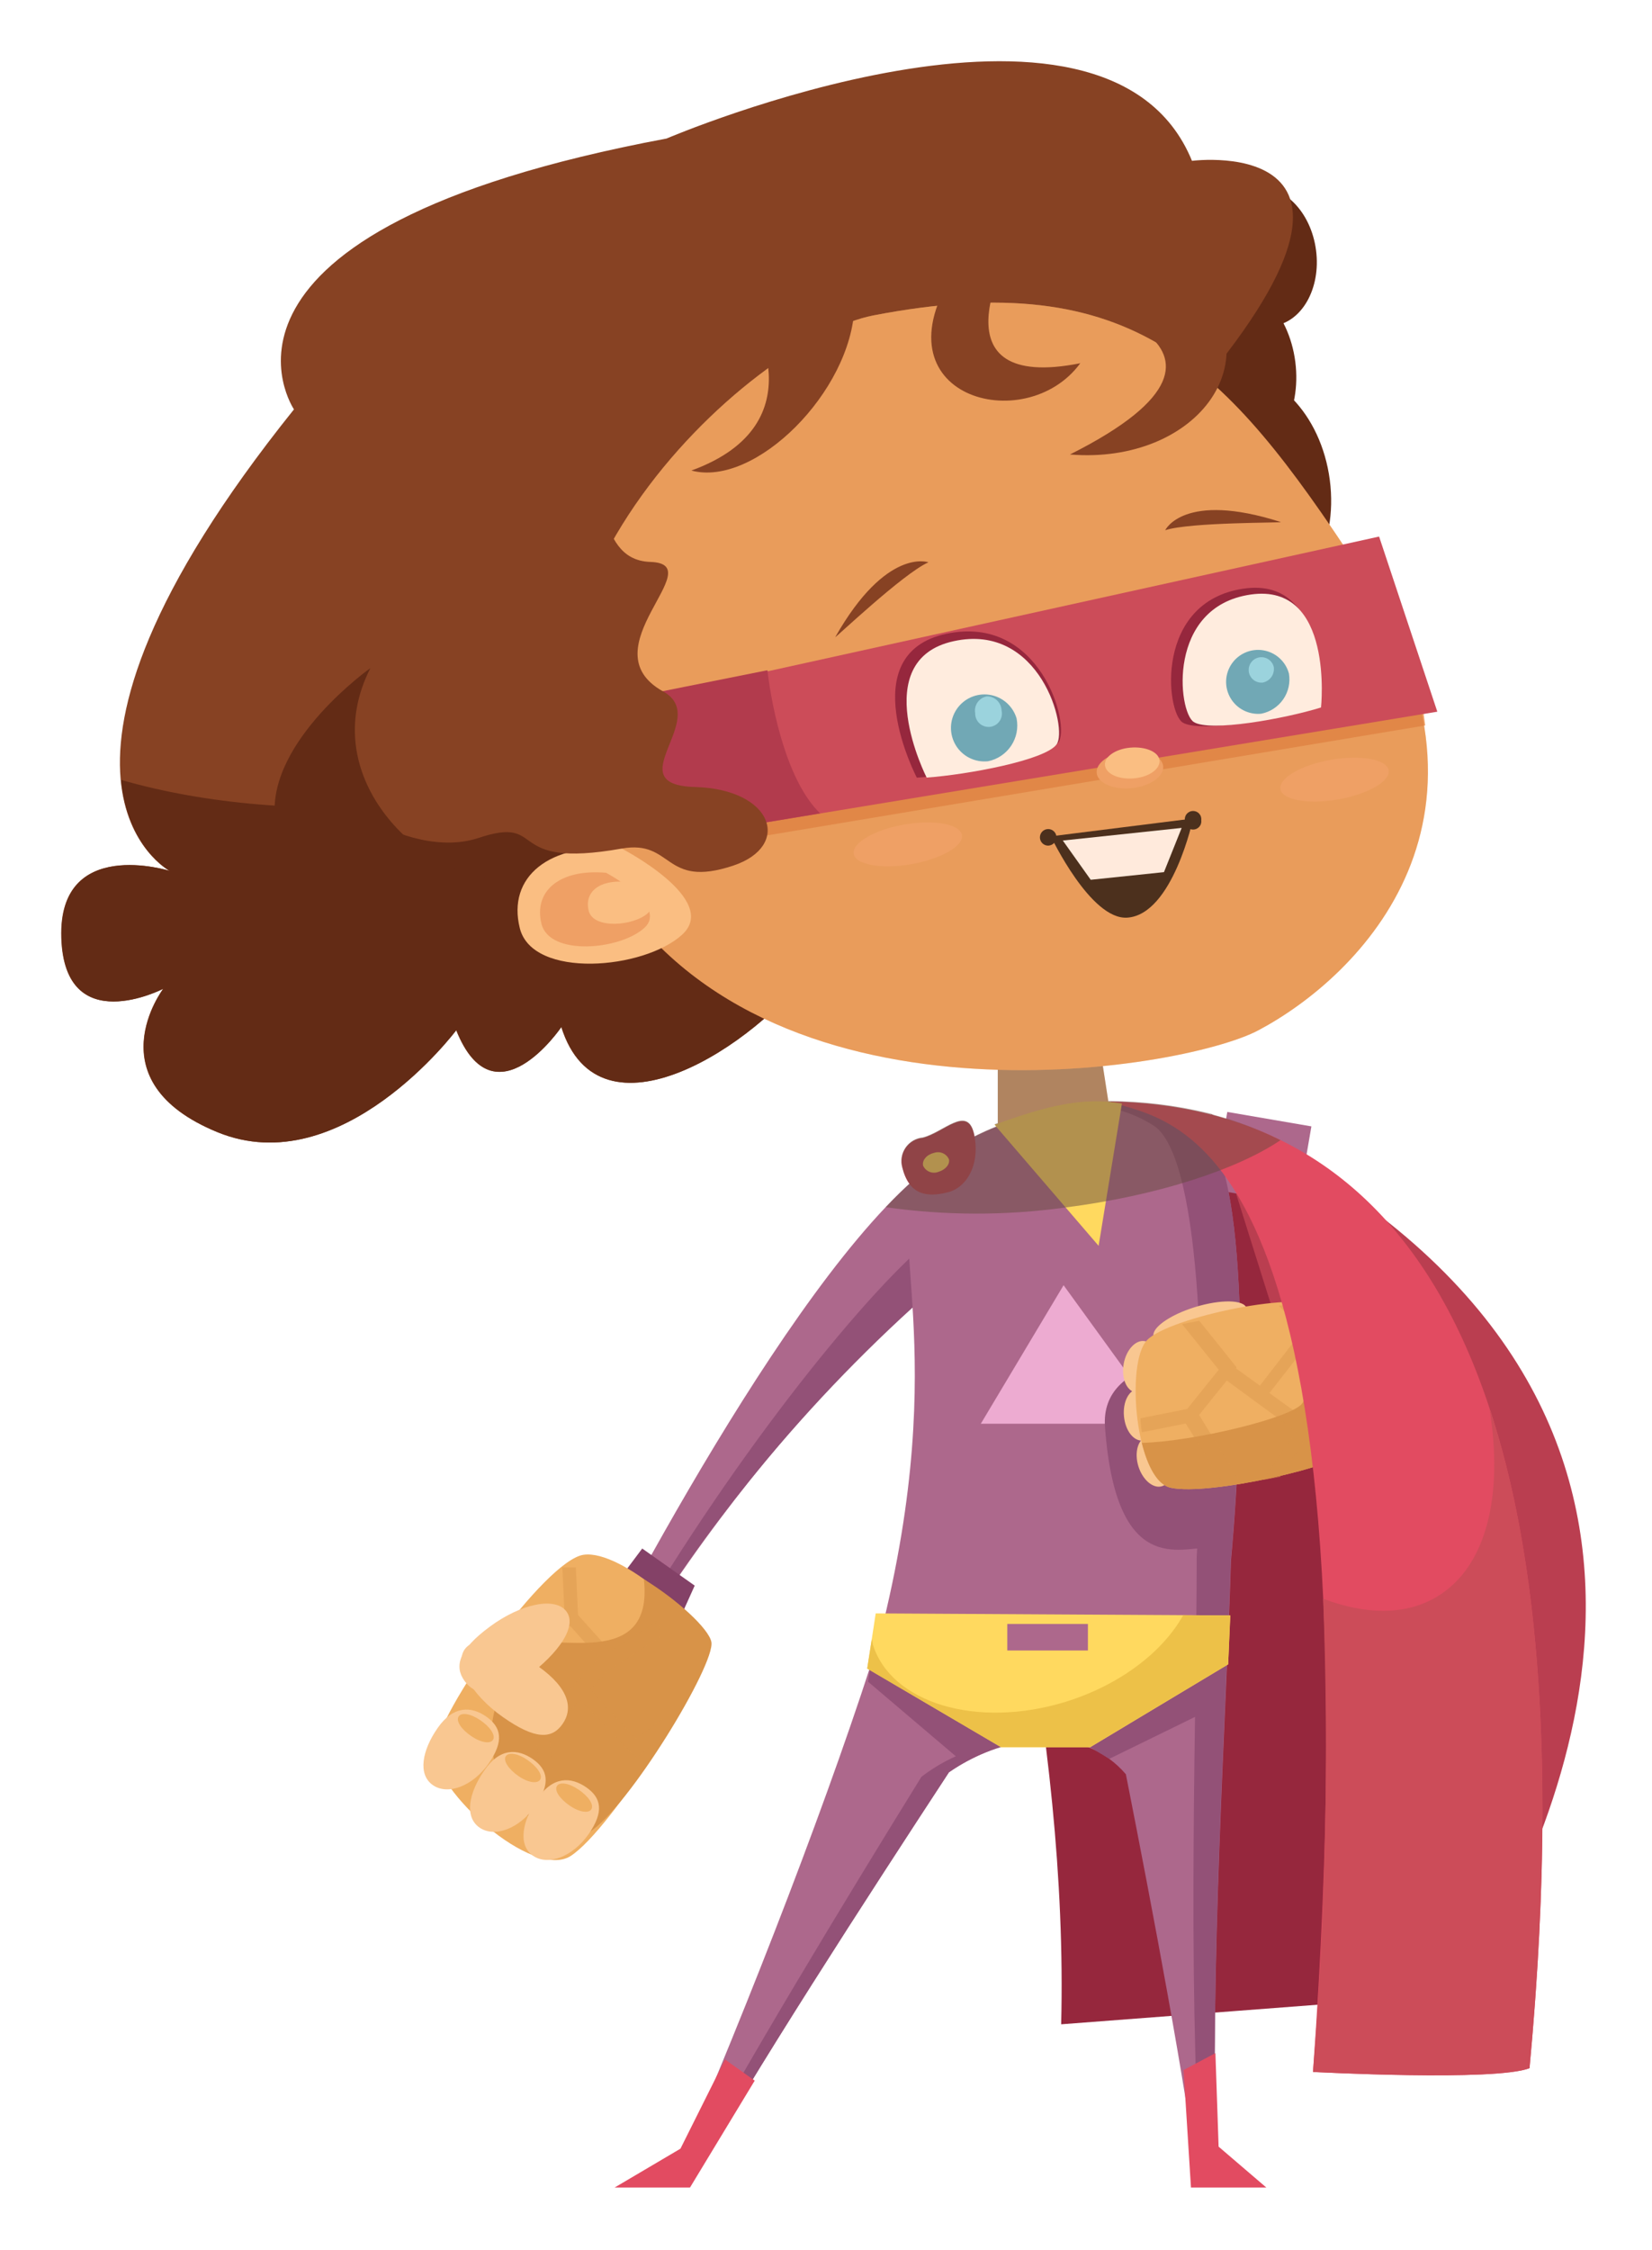 <svg width="108" height="147" viewBox="0 0 108 147" fill="none" xmlns="http://www.w3.org/2000/svg">
<g filter="url(#filter0_d_4_1424)">
<path d="M84.037 12.355C83.712 9.856 81.93 8.033 80.065 8.274C78.2 8.516 76.934 10.773 77.267 13.229C77.6 15.686 79.365 17.551 81.239 17.301C83.113 17.051 84.362 14.845 84.037 12.355Z" fill="#632B15"/>
<path d="M82.68 19.633C82.255 16.352 79.915 13.954 77.45 14.27C74.985 14.586 73.336 17.518 73.761 20.799C74.186 24.08 76.526 26.478 78.991 26.161C81.456 25.845 83.104 22.922 82.68 19.633Z" fill="#632B15"/>
<path d="M84.936 27.361C84.37 23.03 81.281 19.866 78.033 20.291C74.785 20.715 72.604 24.563 73.17 28.893C73.736 33.223 76.826 36.387 80.073 35.963C83.321 35.538 85.503 31.691 84.936 27.361Z" fill="#632B15"/>
<path d="M91.94 126.389L67.374 128.263C67.849 109.352 62.794 88.766 58.439 72.711L70.513 67.99C70.513 67.99 96.745 74.135 91.94 126.389Z" fill="#96273D"/>
<path d="M77.175 68.797C114.074 86.285 99.709 115.306 94.663 124.382L77.175 68.797Z" fill="#BA3E50"/>
<path d="M78.234 68.651L77.362 73.729L82.861 74.673L83.733 69.595L78.234 68.651Z" fill="#AD688C"/>
<path d="M69.198 59.829L63.235 59.571V70.605L70.705 69.572L69.198 59.829Z" fill="#FABE82"/>
<path d="M35.539 107.028C39.286 99.742 52.61 74.343 61.145 70.804L59.896 79.548C59.896 79.548 47.613 88.708 36.996 107.653L35.539 107.028Z" fill="#AD688C"/>
<path d="M57.889 77.816C53.584 81.746 44.932 92.414 37.554 105.571L36.521 105.138L35.539 107.028L36.979 107.686C42.385 97.847 49.38 88.97 57.681 81.413C58.056 81.039 58.097 78.341 57.889 77.816Z" fill="#935177"/>
<path d="M43.416 99.6L39.985 97.177L38.212 99.542L42.076 102.573L43.416 99.6Z" fill="#844167"/>
<path d="M78.474 97.977C79.399 87.892 79.657 72.162 76.551 69.763C72.179 66.433 61.562 68.722 58.231 72.886C55.583 76.217 60.346 83.92 55.541 102.865C52.468 112.708 47.13 126.531 41.926 138.572L43.383 138.364C46.955 131.877 54.816 119.761 60.038 111.792C63.952 109.135 68.84 108.702 71.604 111.925C73.386 120.943 75.526 132.335 76.309 138.572H77.517C77.067 124.491 78.183 107.969 78.474 97.977Z" fill="#AD688C"/>
<path d="M62.12 89.025H74.094L67.532 79.973L62.12 89.025Z" fill="#EDABD1"/>
<path d="M70.522 110.917L77.184 107.661L77.667 103.148L68.232 109.535L70.522 110.917Z" fill="#935177"/>
<path d="M54.75 105.879L60.77 110.992L64.684 109.468L55.15 103.231L54.75 105.879Z" fill="#935177"/>
<path d="M58.239 112.091C53.376 119.952 46.206 131.752 42.683 138.472L43.383 138.372C46.955 131.885 54.816 119.769 60.038 111.8C61.549 110.747 63.281 110.052 65.101 109.768C62.62 109.764 60.207 110.581 58.239 112.091Z" fill="#935177"/>
<path d="M76.551 69.763C74.835 68.456 72.146 68.031 69.323 68.231C70.806 68.31 72.242 68.778 73.486 69.588C76.659 71.862 76.867 87.626 76.234 97.727C76.234 107.719 75.61 124.274 76.501 138.347H76.326V138.572H77.533C77.05 124.482 78.166 107.961 78.458 97.968C79.399 87.892 79.657 72.128 76.551 69.763Z" fill="#935177"/>
<path d="M77.001 97.144C75.235 97.035 70.963 99.117 70.239 89.233C69.897 84.553 76.9 84.753 76.9 84.753L77.001 97.144Z" fill="#935177"/>
<path d="M54.7 105.021L63.444 110.159H69.273L78.291 104.747L78.433 101.549L55.249 101.416L54.7 105.021Z" fill="#FFD95F"/>
<path d="M75.352 101.532C74.019 103.939 71.188 106.104 67.657 107.195C61.878 108.969 56.24 107.286 55.058 103.431C55.058 103.323 55.016 103.214 54.991 103.106L54.691 105.021L63.435 110.151H69.264L78.291 104.738L78.424 101.549L75.352 101.532Z" fill="#EDC148"/>
<path d="M35.314 117.263C38.02 115.497 44.332 105.313 44.182 103.714C44.032 102.115 38.678 97.227 36.155 97.585C33.632 97.943 26.553 107.919 26.428 110.417C26.304 112.916 32.816 118.87 35.314 117.263Z" fill="#EFAF62"/>
<path d="M40.094 99.184C40.785 105.313 33.823 102.515 32.782 103.606C26.12 110.617 33.715 117.462 36.521 115.714C39.119 114.09 44.765 104.747 44.507 103.289C44.349 102.423 42.275 100.516 40.094 99.184Z" fill="#D89348"/>
<g style="mix-blend-mode:multiply" opacity="0.4">
<path d="M39.602 110.867L41.476 109.393L41.334 109.327V108.286L39.602 109.635L36.588 106.404L37.879 104.988L37.929 105.046L41.135 102.981L41.06 101.857L37.912 103.881L35.788 101.516L35.647 98.409H35.422H34.764L34.897 101.341L30.734 103.298C30.734 103.656 30.734 104.022 30.684 104.405L35.272 102.232L37.137 104.314L33.398 108.436L30.667 105.937C30.667 106.312 30.667 106.695 30.667 107.078L32.99 109.193L33.565 113.657L31.825 113.715C31.941 114.023 32.058 114.331 32.191 114.639L34.548 114.556L33.882 109.343L35.938 107.07L39.602 110.867Z" fill="#D89348"/>
</g>
<path d="M77.084 83.304C78.749 82.737 79.79 81.871 79.449 81.372C79.107 80.872 77.483 80.93 75.835 81.497C74.186 82.063 73.12 82.937 73.47 83.429C73.819 83.92 75.435 83.87 77.084 83.304Z" fill="#F9C791"/>
<path d="M73.62 85.502C73.794 84.578 73.445 83.745 72.853 83.628C72.262 83.512 71.629 84.178 71.463 85.102C71.296 86.027 71.638 86.868 72.229 86.976C72.82 87.084 73.486 86.426 73.62 85.502Z" fill="#F9C791"/>
<path d="M73.669 88.333C73.586 87.392 73.028 86.668 72.42 86.734C71.812 86.801 71.396 87.567 71.479 88.525C71.563 89.483 72.121 90.19 72.728 90.124C73.336 90.057 73.753 89.266 73.669 88.333Z" fill="#F9C791"/>
<path d="M74.527 91.165C74.252 90.265 73.561 89.674 72.978 89.849C72.395 90.024 72.146 90.898 72.42 91.798C72.695 92.697 73.395 93.288 73.969 93.105C74.544 92.922 74.802 92.056 74.527 91.165Z" fill="#F9C791"/>
<path d="M74.535 93.205C77.034 93.746 85.594 91.797 86.36 90.707C87.126 89.616 86.494 82.796 84.82 81.488C83.146 80.181 74.402 82.088 72.987 83.562C71.571 85.036 72.221 92.697 74.535 93.205Z" fill="#EFAF62"/>
<path d="M84.82 81.497C84.225 81.171 83.548 81.023 82.871 81.072C83.529 83.57 83.662 86.959 83.138 87.692C82.472 88.633 76.018 90.19 72.645 90.274C73.02 91.789 73.653 93.013 74.535 93.205C77.034 93.746 85.594 91.797 86.36 90.707C87.126 89.616 86.494 82.804 84.82 81.497Z" fill="#D89348"/>
<g style="mix-blend-mode:multiply" opacity="0.4">
<path d="M84.353 82.704L82.688 80.964C82.688 81.022 82.646 81.072 82.63 81.122L81.606 81.322L83.163 82.921L80.365 86.535L78.799 85.402L78.849 85.344L76.401 82.296L75.277 82.513L77.675 85.494L75.61 88.059L72.562 88.666V88.891L72.645 89.582L75.518 89.008L78.016 93.013C78.374 93.013 78.741 92.955 79.124 92.905L76.393 88.45L78.2 86.202L82.746 89.532L80.573 92.697C80.939 92.639 81.314 92.58 81.689 92.505L83.479 89.774L87.809 88.525L88.093 90.324C88.384 90.157 88.675 89.99 88.925 89.807L88.55 87.367L83.487 88.825L80.989 87.018L84.353 82.704Z" fill="#D89348"/>
</g>
<path d="M70.513 67.965C74.402 69.355 88.284 69.097 83.837 131.377C83.837 131.377 95.779 132.01 97.994 131.128C102.59 81.771 87.709 68.239 70.513 67.965Z" fill="#E24B61"/>
<path d="M95.371 88C96.295 93.671 95.204 98.359 91.956 100.316C89.908 101.549 87.301 101.516 84.503 100.458C84.884 110.769 84.662 121.093 83.837 131.377C83.837 131.377 95.779 132.01 97.994 131.128C99.809 111.617 98.602 97.693 95.371 88Z" fill="#CC4C59"/>
<path d="M33.207 104.888C31.142 103.423 29.093 102.773 28.385 103.756C27.678 104.738 28.794 106.728 30.884 108.194C32.974 109.66 34.065 109.643 34.764 108.66C35.464 107.678 35.264 106.354 33.207 104.888Z" fill="#F9C791"/>
<path d="M26.612 108.902C25.587 110.368 25.304 111.941 26.295 112.633C27.286 113.324 28.918 112.691 29.943 111.225C30.967 109.76 30.775 108.852 29.793 108.161C28.81 107.47 27.628 107.436 26.612 108.902Z" fill="#F9C791"/>
<path d="M29.66 111.683C28.635 113.149 28.352 114.714 29.343 115.406C30.334 116.097 31.966 115.472 32.99 114.007C34.015 112.541 33.823 111.633 32.841 110.942C31.858 110.251 30.675 110.184 29.66 111.683Z" fill="#F9C791"/>
<path d="M33.149 113.515C32.124 114.981 31.85 116.555 32.84 117.246C33.831 117.937 35.455 117.304 36.48 115.839C37.504 114.373 37.312 113.465 36.33 112.782C35.347 112.1 34.165 112.025 33.149 113.515Z" fill="#F9C791"/>
<path d="M32.483 105.529C34.506 104.022 35.755 102.265 35.031 101.291C34.306 100.316 32.083 100.766 30.034 102.273C27.986 103.781 27.678 104.863 28.369 105.829C29.06 106.795 30.451 107.045 32.483 105.529Z" fill="#F9C791"/>
<path d="M43.108 138.93L47.339 131.944L45.398 130.561L42.484 136.39L38.178 138.93H43.108Z" fill="#E24B61"/>
<path d="M75.86 138.93L75.377 131.253L77.458 130.145L77.667 136.257L80.789 138.93H75.86Z" fill="#E24B61"/>
<path d="M63.019 69.489L69.822 77.4L71.346 68.098C68.806 67.665 66.45 68.24 63.019 69.489Z" fill="#FFD95F"/>
<path d="M33.315 112.274C33.49 111.983 33.132 111.442 32.482 110.992C31.833 110.542 31.225 110.476 31.058 110.759C30.892 111.042 31.242 111.592 31.891 112.041C32.541 112.491 33.14 112.558 33.315 112.274Z" fill="#EFAF62"/>
<path d="M36.663 114.206C36.838 113.915 36.48 113.374 35.83 112.932C35.181 112.491 34.581 112.408 34.406 112.699C34.231 112.991 34.598 113.532 35.239 113.973C35.88 114.415 36.496 114.498 36.663 114.206Z" fill="#EFAF62"/>
<path d="M30.234 109.668C30.409 109.385 30.051 108.835 29.401 108.394C28.752 107.953 28.152 107.869 27.977 108.161C27.802 108.452 28.161 108.994 28.81 109.435C29.46 109.876 30.067 109.959 30.234 109.668Z" fill="#EFAF62"/>
<path d="M69.123 102.107H63.852V103.839H69.123V102.107Z" fill="#AD688C"/>
<path d="M61.661 70.038C61.212 68.256 59.696 69.996 58.331 70.346C58.106 70.366 57.889 70.435 57.694 70.548C57.5 70.662 57.333 70.816 57.205 71.002C57.077 71.187 56.991 71.398 56.954 71.62C56.917 71.842 56.929 72.07 56.99 72.287C57.431 74.069 58.572 74.252 59.963 73.902C61.353 73.552 62.103 71.82 61.661 70.038Z" fill="#BA3E50"/>
<path d="M60.038 71.745C59.957 71.564 59.811 71.421 59.628 71.344C59.446 71.266 59.241 71.261 59.055 71.329C58.589 71.437 58.272 71.804 58.347 72.162C58.429 72.343 58.578 72.486 58.762 72.562C58.946 72.638 59.152 72.64 59.338 72.57C59.804 72.436 60.113 72.078 60.038 71.745Z" fill="#FFD95F"/>
<g style="mix-blend-mode:multiply" opacity="0.5">
<path d="M67.607 74.901C73.686 74.127 78.891 72.403 81.714 70.496C80.305 69.794 78.829 69.236 77.308 68.831L77.175 68.772C74.996 68.232 72.759 67.952 70.513 67.94H70.455L69.772 63.535C68.623 63.601 67.424 63.701 66.208 63.859C65.192 63.992 64.193 64.151 63.227 64.326V69.38L63.019 69.455L63.135 69.597C62.636 69.797 62.161 70.013 61.703 70.246C61.703 70.163 61.703 70.088 61.661 70.005C61.212 68.223 59.696 69.963 58.331 70.313C58.106 70.333 57.889 70.402 57.694 70.515C57.5 70.628 57.333 70.783 57.205 70.968C57.077 71.153 56.991 71.365 56.954 71.587C56.917 71.809 56.929 72.037 56.99 72.253C57.074 72.642 57.236 73.01 57.465 73.336C56.956 73.802 56.432 74.319 55.907 74.876C59.787 75.427 63.725 75.435 67.607 74.901Z" fill="#66493D"/>
</g>
<path d="M51.136 59.146C47.388 64.351 37.187 71.013 34.689 63.102C34.689 63.102 30.317 69.555 27.819 63.31C27.819 63.31 20.325 73.302 12.205 69.972C4.086 66.641 8.666 60.603 8.666 60.603C8.666 60.603 2.213 63.934 2.004 57.272C1.796 50.611 9.083 52.901 9.083 52.901C9.083 52.901 -2.159 46.897 17.218 22.747C17.218 22.747 9.307 11.089 41.576 5.052C41.576 5.052 70.305 -7.231 75.926 6.509C75.926 6.509 91.956 4.427 74.053 23.996C56.149 43.566 51.136 59.146 51.136 59.146Z" fill="#874223"/>
<path d="M47.622 43.399C32.249 49.187 17.019 50.153 5.91 46.955C6.335 51.41 9.099 52.901 9.099 52.901C9.099 52.901 1.813 50.611 2.021 57.272C2.229 63.934 8.683 60.603 8.683 60.603C8.683 60.603 4.103 66.641 12.222 69.972C20.341 73.302 27.836 63.31 27.836 63.31C30.334 69.555 34.706 63.102 34.706 63.102C37.204 71.013 47.405 64.351 51.152 59.146C51.152 59.146 54.483 48.678 65.55 34.164C59.965 37.949 53.946 41.05 47.622 43.399Z" fill="#632B15"/>
<path d="M80.281 63.31C86.943 59.77 97.502 49.311 86.735 32.99C78.133 19.941 72.154 13.321 55.091 16.61C47.18 18.134 27.311 35.879 37.604 53.317C47.805 70.538 75.285 65.983 80.281 63.31Z" fill="#FABE82"/>
<path d="M90.799 40.718L45.523 48.279L45.889 50.96L91.174 43.399L90.799 40.718Z" fill="#EFA065"/>
<path style="mix-blend-mode:multiply" opacity="0.3" d="M80.281 63.31C86.943 59.77 97.502 49.311 86.735 32.99C78.133 19.941 72.154 13.321 55.091 16.61C47.18 18.134 27.311 35.879 37.604 53.317C47.805 70.538 75.285 65.983 80.281 63.31Z" fill="url(#paint0_linear_4_1424)"/>
<path d="M35.73 51.768L91.965 42.5L88.159 31.058L34.015 42.983L35.73 51.768Z" fill="#CC4C59"/>
<path d="M48.171 39.793L32.907 42.841L35.722 51.768L51.619 49.145C49.47 47.08 48.471 42.375 48.171 39.793Z" fill="#B23B4D"/>
<path d="M67.949 25.695C76.184 26.386 81.905 19.383 75.335 13.204L66.866 15.336C66.866 15.336 82.663 18.309 67.949 25.695Z" fill="#874223"/>
<path d="M43.2 26.744C47.363 27.86 53.651 21.581 53.859 16.052L46.98 16.41C46.98 16.41 51.644 23.672 43.2 26.744Z" fill="#874223"/>
<path d="M68.623 19.733C65.042 24.637 55.083 21.931 60.421 13.729L63.91 12.638C63.91 12.638 58.889 21.673 68.623 19.733Z" fill="#874223"/>
<path d="M38.645 51.443C33.856 51.027 31.15 53.317 31.983 56.648C32.816 59.979 40.102 59.354 42.6 57.064C45.098 54.774 38.645 51.443 38.645 51.443Z" fill="#FABE82"/>
<path d="M37.62 53.025C34.589 52.759 32.874 54.216 33.398 56.356C33.923 58.496 38.545 58.072 40.127 56.623C41.709 55.174 37.62 53.025 37.62 53.025Z" fill="#EFA065"/>
<path d="M38.911 53.617C37.162 53.467 36.18 54.3 36.488 55.515C36.796 56.731 39.444 56.498 40.352 55.665C41.259 54.833 38.911 53.617 38.911 53.617Z" fill="#FABE82"/>
<path d="M38.645 51.443C42.042 50.844 41.351 54.083 45.931 52.559C49.762 51.285 48.571 47.563 43.433 47.421C38.295 47.279 44.532 42.941 41.351 41.176C36.355 38.403 44.549 32.848 40.518 32.715C36.488 32.582 38.303 26.053 34.831 28.41C31.358 30.766 18.318 39.094 17.901 43.399C17.485 47.704 24.696 52.276 29.276 50.752C33.856 49.228 30.817 52.834 38.645 51.443Z" fill="#874223"/>
<path d="M57.939 46.813C57.939 46.813 53.7 38.727 59.863 37.412C66.025 36.096 68.024 43.432 67.183 44.523C66.341 45.614 60.862 46.613 57.939 46.813Z" fill="#96273D"/>
<path d="M58.58 46.805C58.58 46.805 54.675 39.144 60.337 37.895C66 36.645 67.832 43.607 67.074 44.64C66.317 45.672 61.262 46.613 58.58 46.805Z" fill="#FFECDE"/>
<path d="M84.112 42.191C84.112 42.191 85.07 33.598 79.274 34.464C73.478 35.33 74.219 42.516 75.318 43.208C76.418 43.899 81.514 42.974 84.112 42.191Z" fill="#96273D"/>
<path d="M84.362 42.225C84.362 42.225 85.236 34.047 79.757 34.847C74.277 35.646 75.002 42.508 76.043 43.174C77.084 43.84 81.947 42.974 84.362 42.225Z" fill="#FFECDE"/>
<path d="M66.7 50.644L76.001 49.478C76.001 49.478 74.669 55.757 71.696 55.957C69.298 56.123 66.7 50.644 66.7 50.644Z" fill="#4C301D"/>
<path d="M69.306 53.483L67.482 50.919L75.252 50.094L74.094 52.984L69.306 53.483Z" fill="#FFEADC"/>
<path d="M74.044 46.064C73.978 45.398 72.945 44.956 71.746 45.081C70.547 45.206 69.631 45.839 69.697 46.505C69.764 47.171 70.788 47.613 71.987 47.496C73.186 47.38 74.111 46.722 74.044 46.064Z" fill="#EFA065"/>
<path d="M73.803 45.681C73.753 45.131 72.895 44.765 71.904 44.848C70.913 44.931 70.155 45.472 70.239 46.022C70.322 46.572 71.146 46.947 72.146 46.855C73.145 46.763 73.861 46.23 73.803 45.681Z" fill="#FABE82"/>
<path d="M64.46 42.941C64.341 42.542 64.112 42.184 63.798 41.911C63.484 41.637 63.099 41.459 62.687 41.396C62.276 41.334 61.855 41.39 61.474 41.558C61.093 41.727 60.768 42 60.537 42.347C60.306 42.693 60.178 43.098 60.169 43.515C60.161 43.931 60.271 44.341 60.486 44.697C60.702 45.053 61.015 45.34 61.389 45.525C61.762 45.709 62.18 45.784 62.594 45.739C63.212 45.614 63.755 45.25 64.105 44.725C64.455 44.201 64.582 43.559 64.46 42.941Z" fill="#71A8B5"/>
<path d="M82.263 40.001C82.158 39.617 81.946 39.271 81.651 39.004C81.356 38.736 80.99 38.559 80.598 38.492C80.205 38.425 79.802 38.472 79.435 38.627C79.068 38.781 78.753 39.038 78.527 39.365C78.3 39.693 78.173 40.079 78.158 40.477C78.144 40.875 78.243 41.269 78.445 41.612C78.647 41.955 78.943 42.234 79.298 42.414C79.653 42.595 80.052 42.671 80.448 42.633C81.035 42.52 81.554 42.18 81.894 41.688C82.233 41.196 82.366 40.59 82.263 40.001Z" fill="#71A8B5"/>
<path d="M81.272 39.568C81.234 39.414 81.151 39.274 81.035 39.165C80.919 39.056 80.775 38.983 80.618 38.953C80.462 38.924 80.3 38.94 80.153 39C80.005 39.059 79.878 39.16 79.786 39.29C79.694 39.419 79.641 39.573 79.633 39.732C79.625 39.891 79.663 40.049 79.743 40.187C79.822 40.325 79.939 40.437 80.081 40.51C80.222 40.584 80.381 40.615 80.54 40.601C80.772 40.558 80.979 40.426 81.116 40.234C81.253 40.041 81.309 39.802 81.272 39.568Z" fill="#9BD3DD"/>
<path d="M63.477 42.416C63.468 42.167 63.362 41.932 63.181 41.761C63.001 41.589 62.76 41.496 62.511 41.5C62.266 41.545 62.049 41.685 61.907 41.889C61.765 42.094 61.709 42.346 61.753 42.591C61.749 42.716 61.771 42.84 61.819 42.956C61.867 43.071 61.938 43.175 62.029 43.26C62.121 43.345 62.229 43.41 62.347 43.45C62.465 43.49 62.591 43.504 62.715 43.492C62.839 43.479 62.959 43.44 63.067 43.377C63.175 43.314 63.268 43.229 63.34 43.127C63.413 43.025 63.462 42.909 63.486 42.786C63.509 42.664 63.506 42.538 63.477 42.416Z" fill="#9BD3DD"/>
<path d="M67.066 50.669C67.058 50.563 67.019 50.463 66.954 50.379C66.89 50.296 66.802 50.233 66.703 50.199C66.603 50.164 66.495 50.16 66.393 50.186C66.29 50.212 66.198 50.267 66.127 50.345C66.055 50.423 66.009 50.52 65.992 50.624C65.975 50.729 65.989 50.836 66.032 50.932C66.075 51.028 66.146 51.11 66.235 51.167C66.324 51.224 66.427 51.253 66.533 51.252C66.606 51.248 66.678 51.231 66.745 51.2C66.811 51.169 66.871 51.125 66.92 51.071C66.97 51.017 67.008 50.953 67.033 50.884C67.058 50.815 67.069 50.742 67.066 50.669Z" fill="#4C301D"/>
<path d="M76.534 49.595C76.544 49.518 76.537 49.441 76.514 49.368C76.492 49.294 76.454 49.227 76.403 49.169C76.352 49.112 76.29 49.066 76.22 49.034C76.15 49.003 76.074 48.986 75.997 48.986C75.92 48.986 75.844 49.003 75.775 49.034C75.704 49.066 75.642 49.112 75.591 49.169C75.54 49.227 75.502 49.294 75.48 49.368C75.457 49.441 75.45 49.518 75.46 49.595C75.45 49.671 75.457 49.748 75.48 49.821C75.502 49.895 75.54 49.962 75.591 50.02C75.642 50.077 75.704 50.123 75.775 50.155C75.844 50.187 75.92 50.203 75.997 50.203C76.074 50.203 76.15 50.187 76.22 50.155C76.29 50.123 76.352 50.077 76.403 50.02C76.454 49.962 76.492 49.895 76.514 49.821C76.537 49.748 76.544 49.671 76.534 49.595Z" fill="#4C301D"/>
<path d="M60.887 50.56C60.762 49.844 59.088 49.536 57.14 49.869C55.191 50.202 53.717 51.06 53.809 51.776C53.9 52.492 55.616 52.809 57.556 52.468C59.496 52.126 61.012 51.285 60.887 50.56Z" fill="#EFA065"/>
<path d="M88.784 46.33C88.659 45.614 86.985 45.306 85.036 45.639C83.088 45.972 81.614 46.83 81.705 47.546C81.797 48.262 83.512 48.57 85.453 48.237C87.393 47.904 88.909 47.046 88.784 46.33Z" fill="#EFA065"/>
<path d="M52.61 37.62C52.501 37.795 57.056 33.456 58.697 32.74C58.697 32.74 55.957 31.732 52.61 37.62Z" fill="#874223"/>
<path d="M81.73 30.109C81.922 30.167 75.81 30.109 74.177 30.642C74.177 30.642 75.377 28.077 81.73 30.109Z" fill="#874223"/>
<path d="M29.992 53.392C25.413 52.975 18.609 46.73 22.215 39.652C22.215 39.652 15.553 44.365 15.969 49.361L29.992 53.392Z" fill="#632B15"/>
</g>
<defs>
<filter id="filter0_d_4_1424" x="0" y="0" width="107.671" height="146.93" filterUnits="userSpaceOnUse" color-interpolation-filters="sRGB">
<feFlood flood-opacity="0" result="BackgroundImageFix"/>
<feColorMatrix in="SourceAlpha" type="matrix" values="0 0 0 0 0 0 0 0 0 0 0 0 0 0 0 0 0 0 127 0" result="hardAlpha"/>
<feOffset dx="2" dy="4"/>
<feGaussianBlur stdDeviation="2"/>
<feComposite in2="hardAlpha" operator="out"/>
<feColorMatrix type="matrix" values="0 0 0 0 0 0 0 0 0 0 0 0 0 0 0 0 0 0 0.25 0"/>
<feBlend mode="normal" in2="BackgroundImageFix" result="effect1_dropShadow_4_1424"/>
<feBlend mode="normal" in="SourceGraphic" in2="effect1_dropShadow_4_1424" result="shape"/>
</filter>
<linearGradient id="paint0_linear_4_1424" x1="48897.5" y1="17017.7" x2="49830" y2="18650.8" gradientUnits="userSpaceOnUse">
<stop stop-color="#C04B00"/>
<stop offset="0.99" stop-color="#B73400"/>
</linearGradient>
</defs>
</svg>
